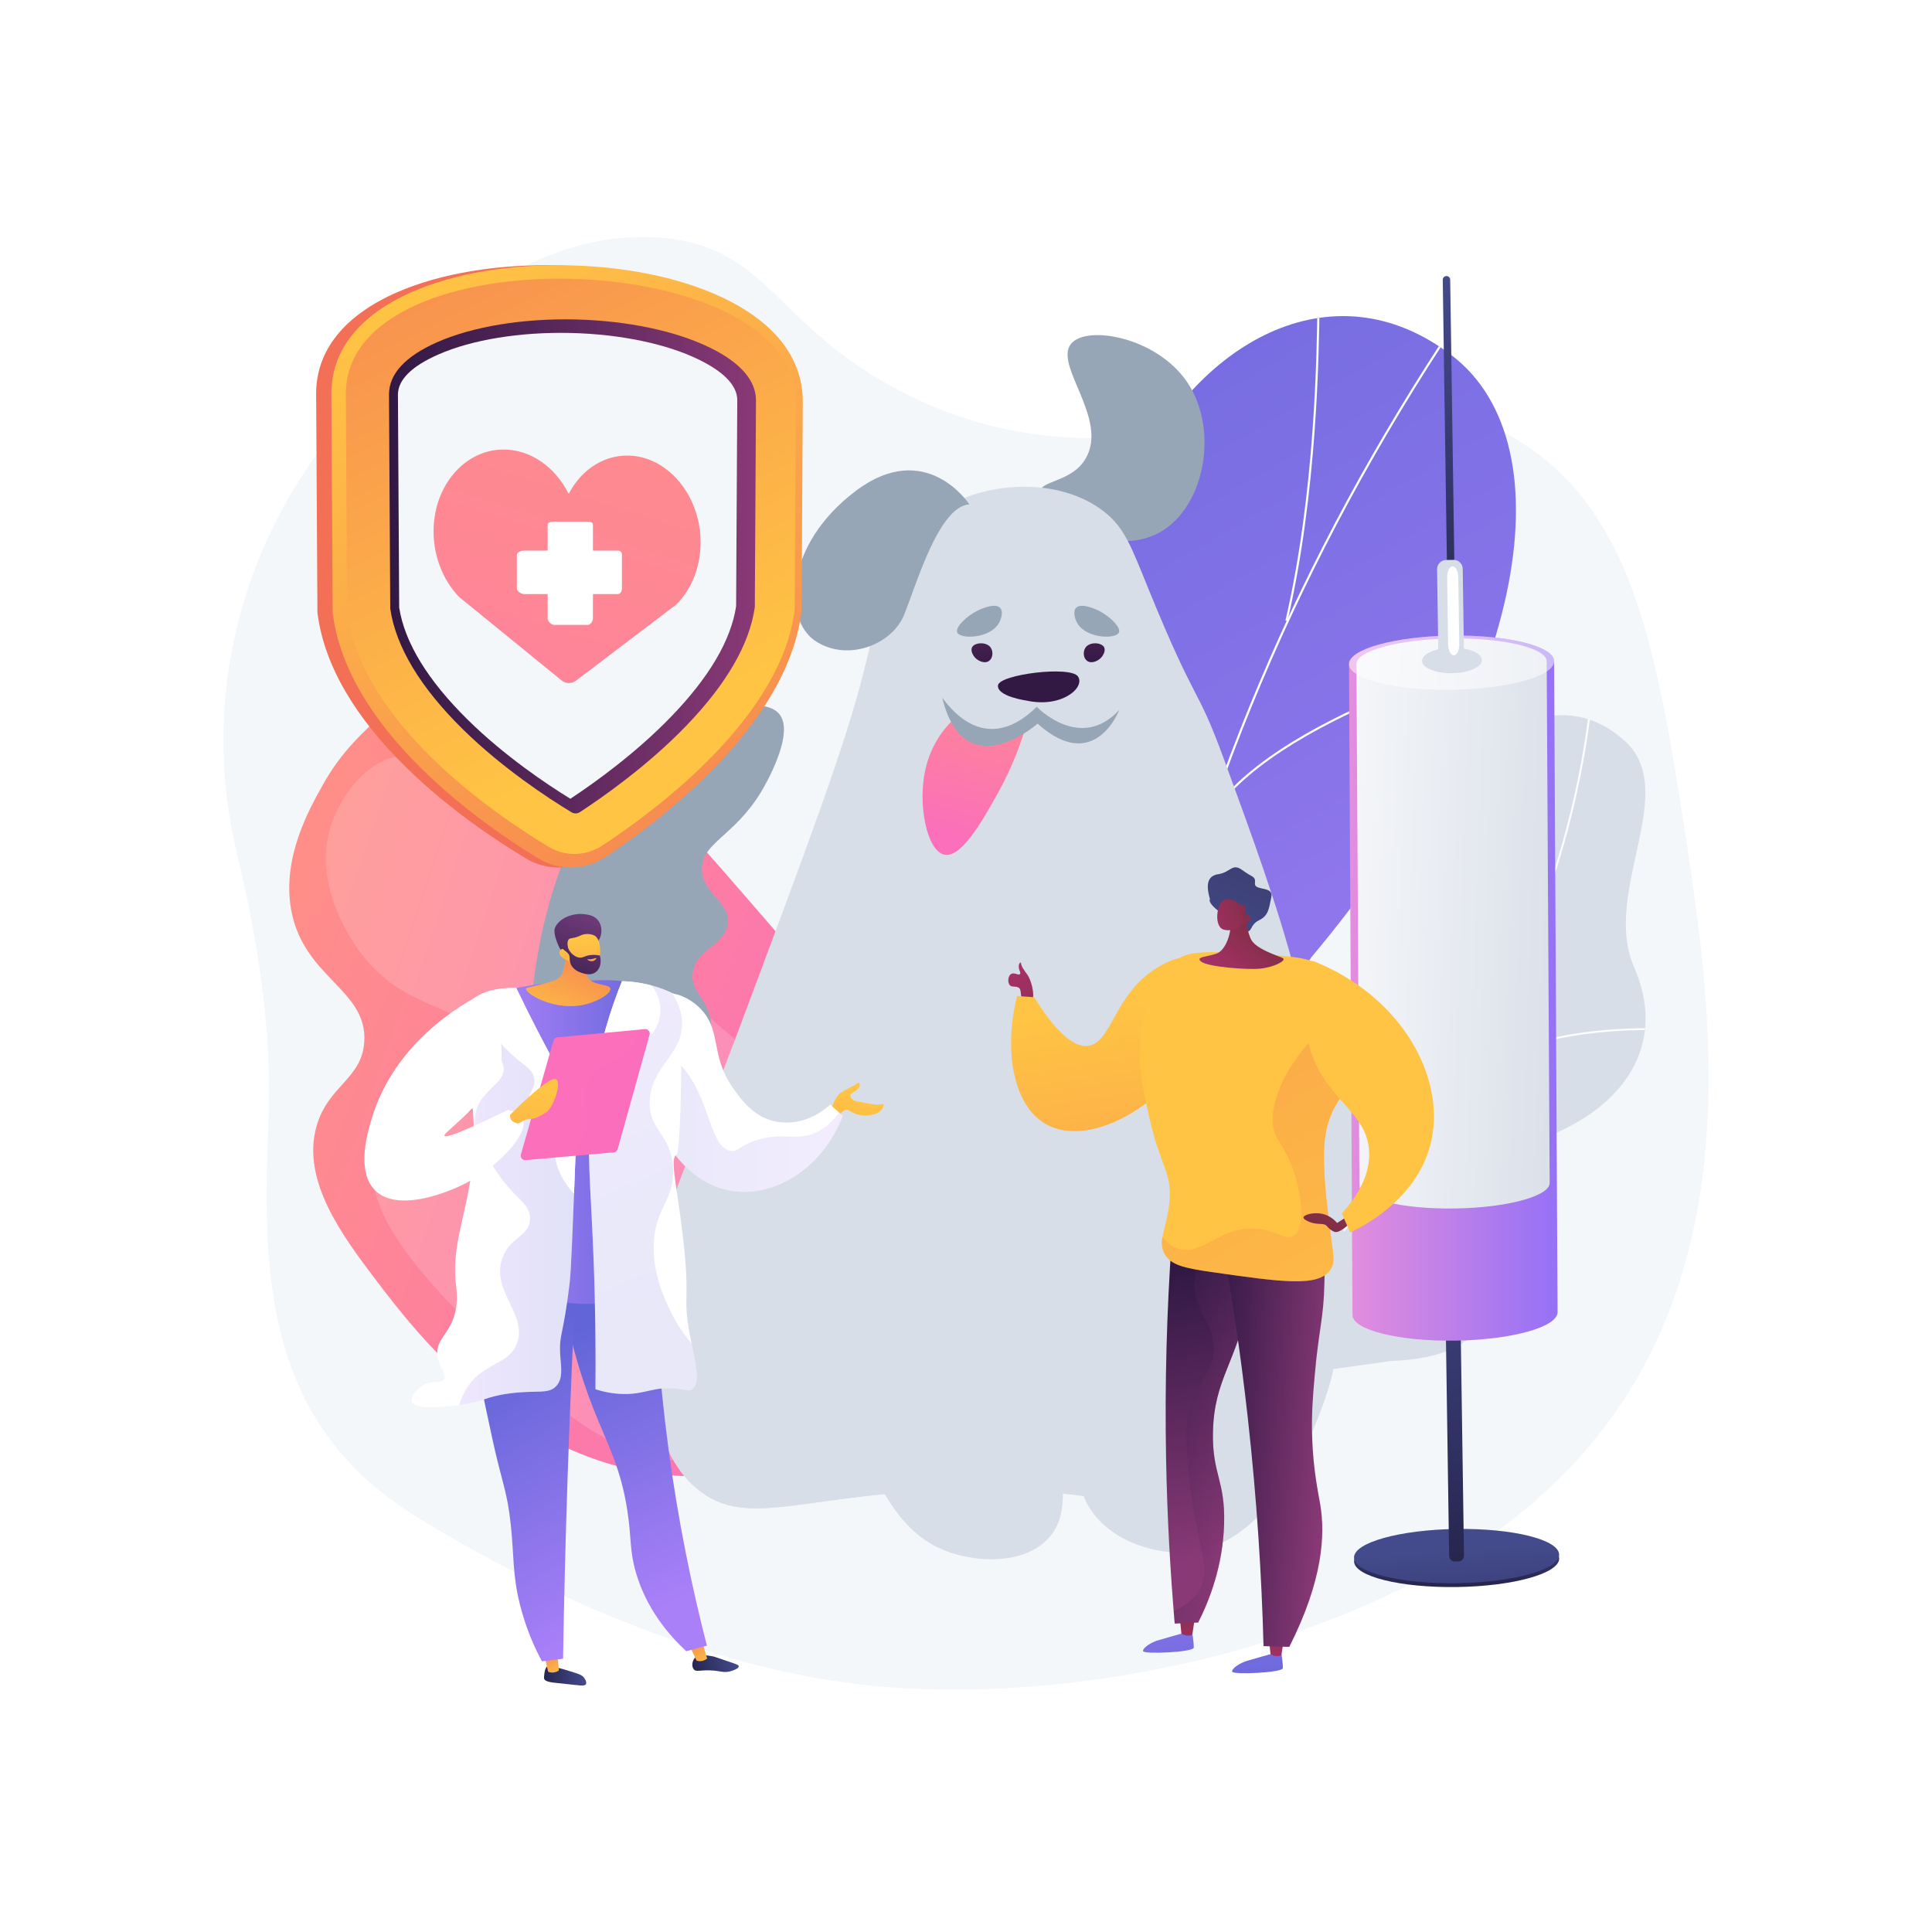 <?xml version="1.0" encoding="utf-8"?>
<!-- Generator: Adobe Illustrator 27.5.0, SVG Export Plug-In . SVG Version: 6.00 Build 0)  -->
<svg version="1.1" xmlns="http://www.w3.org/2000/svg" xmlns:xlink="http://www.w3.org/1999/xlink" x="0px" y="0px"
	 viewBox="0 0 3710 3710" style="enable-background:new 0 0 3710 3710;" xml:space="preserve">
<g id="Background">
	<g>
		<g>
			<rect style="fill:#FFFFFF;" width="3710" height="3710"/>
		</g>
	</g>
</g>
<g id="Illustration">
	<g>
		<path style="fill:#F4F7FA;" d="M3239.123,1619.87c-56.224-368.018-101.361-622.351-304.393-761.718
			c-342.464-235.077-724.928,146.543-1210.043-109.529c-238.852-126.08-247.805-272.259-450.092-291.662
			c-357.891-34.328-650.98,392.779-676.381,429.408c-154.33,222.549-205.882,493.916-143.318,752.629
			c40.634,168.038,68.094,341.95,60.556,514.62c-13.115,300.513-5.569,581.02,286.074,760.238
			c260.4,160.022,588.122,301.156,900.772,325.874c212.474,16.801,450.751-10.386,655.535-65.702
			C3401.466,2892.11,3316.428,2125.875,3239.123,1619.87z"/>
		<g>
			<g>
				<g>
					<g>
						<defs>
							<path id="SVGID_1_" d="M2366.032,2518.5c16.205,39.569,46.605,94.595,78.931,157.953l-702.654-7.244
								c109.374-197.327,251.879-400.266,146.476-788.779c-49.464-182.322-204.758-513.483-90.614-700.51
								c130.041-213.077,302.039-85.629,376.949-254.598c117.083-264.094,381.49-419.392,612.266-243.257
								c227.767,173.837,142.686,666.513-269.042,1155.985C2262.745,2222.663,2281.41,2311.885,2366.032,2518.5z"/>
						</defs>
						
							<linearGradient id="SVGID_00000139277073892005710350000009141376463244687497_" gradientUnits="userSpaceOnUse" x1="2960.438" y1="2856.992" x2="1383.397" y2="130.029">
							<stop  offset="0" style="stop-color:#AA80F9"/>
							<stop  offset="0.996" style="stop-color:#6165D7"/>
						</linearGradient>
						
							<use xlink:href="#SVGID_1_"  style="overflow:visible;fill:url(#SVGID_00000139277073892005710350000009141376463244687497_);"/>
						<clipPath id="SVGID_00000002382603743907814140000004395354580724181684_">
							<use xlink:href="#SVGID_1_"  style="overflow:visible;"/>
						</clipPath>
						<g style="clip-path:url(#SVGID_00000002382603743907814140000004395354580724181684_);">
							<g>
								<path style="fill:#FCFDFE;" d="M2082.119,2631.997c9.057-91.021,22.213-176.411,36.143-266.817l4.639-30.143
									c9.39-43.119,17.478-85.89,25.299-127.252c17.66-93.397,34.342-181.617,64.854-273.284
									c1.16-5.451,2.019-10.786,2.926-16.438c3.242-20.181,6.596-41.048,21.42-59.195l0.399-0.787
									c124.566-490.543,352.408-963.607,677.196-1406.044l-3.287-2.411c-324.999,442.726-553.03,916.122-677.751,1407.017
									c-15.279,18.92-18.847,41.149-21.999,60.776c-0.901,5.601-1.75,10.891-2.833,16.021
									c-30.536,91.704-47.242,180.054-64.929,273.591c-7.816,41.334-15.899,84.077-25.301,127.266l-4.659,30.266
									c-13.94,90.46-27.103,175.903-36.171,267.035L2082.119,2631.997z"/>
								<path style="fill:#FCFDFE;" d="M2155.327,2191.221c40.989-234.771-39.757-533.755-114.71-743.231
									c-81.171-226.852-173.219-400.513-174.14-402.239l-3.598,1.916c0.919,1.726,92.849,175.168,173.921,401.751
									c74.778,208.998,155.345,507.223,114.513,741.104L2155.327,2191.221z"/>
								<path style="fill:#FCFDFE;" d="M2472.424,1192.482c57.377-246.704,60.46-518.902,61.474-608.348
									c0.195-17.108,0.323-28.412,0.728-30.549l-4.005-0.761c-0.454,2.391-0.572,11.313-0.799,31.266
									c-1.012,89.336-4.093,361.198-61.369,607.469L2472.424,1192.482z"/>
								<path style="fill:#FCFDFE;" d="M2320.648,1577.652c117.629-201.948,587.581-324.206,592.313-325.419l-1.01-3.948
									c-4.749,1.214-476.347,123.91-594.825,327.317L2320.648,1577.652z"/>
							</g>
						</g>
					</g>
				</g>
				<g>
					<g>
						<defs>
							<path id="SVGID_00000025441177123060222500000014417391926720730028_" d="M2646.644,1860.242
								c-6.216,282.091-141.333,187.726-267.095,214.275c-146.973,208.033-162.619,402.288,51.864,572.398l241.289-33.57
								c89.433-3.227,194.604-29.467,189.913-148.556c-5.306-134.689-36.26-220.518,116.369-285.063
								c152.627-64.546,219.143-184.505,159.027-322.354c-63.263-145.064,90.622-338.139-19.376-436.031
								C2926.97,1250.77,2653.117,1566.5,2646.644,1860.242z"/>
						</defs>
						<use xlink:href="#SVGID_00000025441177123060222500000014417391926720730028_"  style="overflow:visible;fill:#D8DEE8;"/>
						<clipPath id="SVGID_00000132048139625542836350000003848813490621781183_">
							<use xlink:href="#SVGID_00000025441177123060222500000014417391926720730028_"  style="overflow:visible;"/>
						</clipPath>
						<g style="clip-path:url(#SVGID_00000132048139625542836350000003848813490621781183_);">
							<g>
								<path style="fill:#FCFDFE;" d="M2581.627,2364.508c101.719-109.004,190.127-230.387,262.769-360.778
									c73.266-131.517,129.512-270.451,167.169-412.948c21.594-81.709,37.102-165.024,46.092-247.63l-3.622-0.392
									c-8.973,82.422-24.446,165.556-45.995,247.092c-37.578,142.201-93.708,280.853-166.829,412.104
									c-72.498,130.134-160.732,251.278-262.248,360.065L2581.627,2364.508z"/>
								<path style="fill:#FCFDFE;" d="M2839.335,2522.135l1.688-3.231c-44.511-23.255-97.109-41.575-156.336-54.449
									c-28.222-6.136-56.278-10.283-83.388-12.324l-0.275,3.635c26.943,2.028,54.831,6.15,82.887,12.252
									C2742.823,2480.822,2795.114,2499.03,2839.335,2522.135z"/>
								<path style="fill:#FCFDFE;" d="M2796.667,2083.743c125.646-119.058,390.351-105.331,393.003-105.161l0.209-3.64
									c-2.682-0.144-268.927-13.993-395.72,106.157L2796.667,2083.743z"/>
								<path style="fill:#FCFDFE;" d="M2953.306,1771.252c39.216-191.601-102.384-414.943-103.818-417.176l-3.065,1.969
									c1.426,2.222,142.228,224.34,103.311,414.476L2953.306,1771.252z"/>
							</g>
						</g>
					</g>
				</g>
			</g>
		</g>
		<g>
			
				<linearGradient id="SVGID_00000160898605405556471570000008694016321042313136_" gradientUnits="userSpaceOnUse" x1="832.013" y1="1456.298" x2="2254.197" y2="1456.298" gradientTransform="matrix(0.947 0.321 -0.321 0.947 204.697 -98.677)">
				<stop  offset="0" style="stop-color:#FF9085"/>
				<stop  offset="1" style="stop-color:#FB6FBB"/>
			</linearGradient>
			<path style="fill:url(#SVGID_00000160898605405556471570000008694016321042313136_);" d="M1337.233,2834.77
				c70.436-0.49,180.252,4.997,255.837-67.055c43.978-41.925,56.261-90.115,102.061-292.279
				c39.58-174.712,59.37-262.068,59.285-266.921c-1.913-109.994-59.835-185.286-368.633-539.636
				c-209.858-240.814-292.532-285.891-284.859-392.62c10.939-152.155,190.032-214.49,176.177-393.906
				c-1.663-21.53-7.373-95.475-60.614-138.482c-91.137-73.62-257.594-4.907-344.197,56.528
				c-83.535,59.259-190.785,181.276-175.748,310.15c10.895,93.372,76.729,111.022,67.922,191.31
				c-8.861,80.78-78.176,87.278-144.338,204.887c-26.433,46.985-79.489,141.297-60.788,241.578
				c24.18,129.664,146.439,151.93,140.188,251.922c-4.517,72.247-69.822,84.245-91.836,162.908
				c-28.983,103.558,48.885,208.945,114.857,295.779C800.232,2561.183,1009.815,2837.045,1337.233,2834.77z"/>
			<path style="opacity:0.16;fill:#FFFFFF;" d="M1163.73,775.82c43.077,57.315-175.593,177.187-205.31,420.735
				c-31.975,262.047,174.302,507.409,269.63,620.797c162.642,193.461,258.392,195.387,342.975,380.847
				c33.477,73.401,103.219,226.319,37.495,384.943c-6.106,14.738-76.634,178.026-232.633,214.872
				c-176.944,41.796-329.317-110.863-460.611-242.399c-79.334-79.482-237.816-238.257-189.257-339.31
				c29.684-61.774,129.904-87.754,202.964-80.733c104.278,10.017,167.511,88.627,181.834,74.65
				c12.899-12.588-25.994-88.475-91.155-156.682c-130.336-136.427-232.514-102.643-324.083-219.786
				c-11.1-14.198-97.41-127.979-60.904-246.064c21.054-68.105,83.511-139.413,142.749-135.19
				c66.998,4.776,100.964,104.106,119.704,95.564c17.919-8.167-2.249-103.944-36.008-195.692
				c-49.603-134.809-87.215-148.587-96.331-226.592c-13.908-119.011,58.725-214.596,69.364-228.188
				C933.838,770.24,1126.901,726.817,1163.73,775.82z"/>
		</g>
		<g>
			
				<linearGradient id="SVGID_00000183235322183108964630000003633030788706670761_" gradientUnits="userSpaceOnUse" x1="11065.154" y1="-3791.502" x2="11327.756" y2="-3791.502" gradientTransform="matrix(0.006 0.396 -1 0.015 -1057.797 -1387.398)">
				<stop  offset="0" style="stop-color:#444B8C"/>
				<stop  offset="0.996" style="stop-color:#26264F"/>
			</linearGradient>
			<path style="fill:url(#SVGID_00000183235322183108964630000003633030788706670761_);" d="M2797.91,3047.568
				c-108.761,1.598-197.272-20.41-197.694-49.155s87.404-53.342,196.165-54.94c108.761-1.597,197.271,20.41,197.694,49.155
				C2994.497,3021.374,2906.671,3045.971,2797.91,3047.568z"/>
			
				<linearGradient id="SVGID_00000044887997074265268460000014510949549551296433_" gradientUnits="userSpaceOnUse" x1="11160.766" y1="-3789.198" x2="11900.011" y2="-3889.096" gradientTransform="matrix(0.006 0.396 -1 0.015 -1057.797 -1387.398)">
				<stop  offset="0" style="stop-color:#444B8C"/>
				<stop  offset="0.996" style="stop-color:#26264F"/>
			</linearGradient>
			<path style="fill:url(#SVGID_00000044887997074265268460000014510949549551296433_);" d="M2797.801,3040.173
				c-108.761,1.597-197.271-20.41-197.694-49.155c-0.422-28.745,87.404-53.342,196.165-54.939
				c108.761-1.597,197.272,20.41,197.694,49.155C2994.388,3013.979,2906.562,3038.576,2797.801,3040.173z"/>
			
				<linearGradient id="SVGID_00000004538131868560000870000002806074785516972954_" gradientUnits="userSpaceOnUse" x1="4017.021" y1="-3790.037" x2="4719.299" y2="-3790.037" gradientTransform="matrix(0.015 1.039 -1 0.015 -1064.227 -1850.577)">
				<stop  offset="0" style="stop-color:#444B8C"/>
				<stop  offset="0.996" style="stop-color:#26264F"/>
			</linearGradient>
			<path style="fill:url(#SVGID_00000004538131868560000870000002806074785516972954_);" d="M2782.755,2987.616l-10.396-707.853
				c-0.089-6.062,4.567-11.046,10.4-11.132l7.418-0.109c5.833-0.085,10.634,4.76,10.722,10.822l10.396,707.852
				c0.09,6.063-4.567,11.046-10.4,11.132l-7.417,0.109C2787.645,2998.523,2782.844,2993.678,2782.755,2987.616z"/>
			
				<linearGradient id="SVGID_00000018930271541470575960000013921255825428601267_" gradientUnits="userSpaceOnUse" x1="9295.444" y1="-3797.711" x2="9531.405" y2="-3797.711" gradientTransform="matrix(0.006 0.396 -1 0.015 -1057.797 -1387.398)">
				<stop  offset="0" style="stop-color:#444B8C"/>
				<stop  offset="0.996" style="stop-color:#26264F"/>
			</linearGradient>
			<path style="fill:url(#SVGID_00000018930271541470575960000013921255825428601267_);" d="M2793.877,2335.404
				c-97.727,1.436-177.259-18.34-177.638-44.168c-0.379-25.829,78.537-47.931,176.265-49.366
				c97.727-1.436,177.259,18.339,177.638,44.168C2970.521,2311.867,2891.604,2333.969,2793.877,2335.404z"/>
			
				<linearGradient id="SVGID_00000086652823388933324600000014259599490071163795_" gradientUnits="userSpaceOnUse" x1="2590.476" y1="1897.448" x2="2990.985" y2="1897.448">
				<stop  offset="0.004" style="stop-color:#E38DDD"/>
				<stop  offset="1" style="stop-color:#9571F6"/>
			</linearGradient>
			<path style="fill:url(#SVGID_00000086652823388933324600000014259599490071163795_);" d="M2990.984,2519.471l-6.647-1249.83
				c-0.422-28.745-88.933-50.752-197.694-49.155c-108.761,1.598-196.587,26.195-196.165,54.94l6.647,1249.83
				c0.422,28.745,88.933,50.752,197.694,49.155C2903.58,2572.813,2991.406,2548.216,2990.984,2519.471z"/>
			
				<linearGradient id="SVGID_00000004537365208789543700000017039585964264254085_" gradientUnits="userSpaceOnUse" x1="3033.572" y1="1782.01" x2="2413.407" y2="1760.018">
				<stop  offset="0" style="stop-color:#D8DEE8"/>
				<stop  offset="0.996" style="stop-color:#FFFFFF"/>
			</linearGradient>
			<path style="fill:url(#SVGID_00000004537365208789543700000017039585964264254085_);" d="M2604.748,1275.216
				c-0.175-11.95,17.885-23.616,50.853-32.85c34.742-9.73,81.309-15.491,131.125-16.223c49.815-0.732,96.532,3.66,131.544,12.365
				c33.226,8.261,51.621,19.392,51.796,31.342l5.733,1001.697c0.176,11.95-17.884,23.616-50.854,32.85
				c-34.742,9.73-81.309,15.491-131.125,16.223c-49.816,0.732-96.532-3.66-131.544-12.365
				c-33.226-8.261-51.621-19.392-51.796-31.342L2604.748,1275.216z"/>
			<path style="opacity:0.5;fill:#FFFFFF;" d="M2788.172,1324.581c-108.761,1.598-197.272-20.41-197.694-49.155
				c-0.422-28.745,87.404-53.342,196.165-54.94c108.761-1.597,197.272,20.41,197.694,49.155
				C2984.759,1298.386,2896.933,1322.984,2788.172,1324.581z"/>
			<g>
				
					<linearGradient id="SVGID_00000114755760735975522520000002427949624903583417_" gradientUnits="userSpaceOnUse" x1="1207.842" y1="-3806.652" x2="1949.961" y2="-3806.652" gradientTransform="matrix(0.015 1 -1 0.015 -1046.327 -622.048)">
					<stop  offset="0" style="stop-color:#444B8C"/>
					<stop  offset="0.996" style="stop-color:#26264F"/>
				</linearGradient>
				<path style="fill:url(#SVGID_00000114755760735975522520000002427949624903583417_);" d="M2795.476,1264.9l-10.689-727.773
					c-0.058-3.941-3.3-7.089-7.24-7.031c-3.941,0.058-7.088,3.299-7.031,7.24l10.689,727.773c0.057,3.94,3.299,7.088,7.24,7.03
					C2792.386,1272.082,2795.534,1268.84,2795.476,1264.9z"/>
				<path style="fill:#D8DEE8;" d="M2788.601,1292.771c-31.73,0.466-57.613-10.112-57.812-23.627
					c-0.198-13.515,25.363-24.849,57.093-25.315s57.614,10.112,57.812,23.627
					C2845.893,1280.971,2820.332,1292.306,2788.601,1292.771z"/>
				<path style="opacity:0.5;fill:#D8DEE8;" d="M2788.523,1287.447c-27.19,0.399-49.37-8.665-49.54-20.247
					c-0.17-11.581,21.734-21.293,48.925-21.693c27.19-0.399,49.37,8.665,49.54,20.247
					C2837.618,1277.335,2815.713,1287.047,2788.523,1287.447z"/>
				<path style="fill:#D8DEE8;" d="M2762.012,1255.07l-2.38-162.011c-0.142-9.64,7.558-17.569,17.198-17.71l14.322-0.211
					c9.64-0.142,17.569,7.558,17.71,17.198l2.379,162.012c0.142,9.64-7.558,17.569-17.197,17.71l-14.322,0.21
					C2770.082,1272.409,2762.153,1264.71,2762.012,1255.07z"/>
				<path style="fill:#FFFFFF;" d="M2802.199,1236.809l-1.881-128.075c-0.173-11.789-5.105-21.276-11.016-21.189l0,0
					c-5.911,0.087-10.562,9.715-10.389,21.503l1.881,128.075c0.173,11.789,5.105,21.276,11.016,21.189l0,0
					C2797.721,1258.226,2802.373,1248.599,2802.199,1236.809z"/>
			</g>
		</g>
		<g>
			<path style="fill:#97A6B7;" d="M1994.563,948.091c2.154-27.077,62.729-20.542,90.31-67.732
				c44.336-75.857-61.67-179.175-28.222-220.13c29.991-36.721,163.962-13.339,222.952,73.377
				c63.714,93.661,32.685,250.516-62.088,293.506C2123.382,1069.813,1991.32,988.859,1994.563,948.091z"/>
			<path style="fill:#97A6B7;" d="M1345.854,2492.64c-32.492-58.939-59.843-57.897-83.014-108.275
				c-34.135-74.211-10.51-154.158,1.523-194.883c37.663-127.464,118.008-163.681,98.675-237.821
				c-10.259-39.347-38.636-51.189-32.537-85.616c7.92-44.7,60.127-49.406,66.594-90.77c6.836-43.732-48.509-57.749-49.361-105.67
				c-0.914-51.395,62.25-63.142,114.331-149.945c5.909-9.849,65.159-110.416,34.496-148.28
				c-30.467-37.622-143.997-6.286-217.813,36.042c-234.9,134.697-257.147,489.372-261.435,557.744
				c-5.119,81.597-11.576,355.805,164.2,568.082c56.343,68.042,154.853,158.035,188.454,137.227
				C1397.57,2653.382,1383.199,2560.386,1345.854,2492.64z"/>
			<path style="opacity:0.3;fill:#97A6B7;" d="M1496.561,1371.38c-13.537-16.718-43.49-19.798-79.057-14.37
				c0.83,21.401-0.809,45.406-7.348,70.634c-44.138,170.265-253.962,178.124-283.329,319.499
				c-23.219,111.776,99.683,146.629,80.377,289.357c-15.867,117.303-106.446,149.695-92.433,253.188
				c8.278,61.141,43.12,73.695,78.368,150.707c22.409,48.961,33.345,98.583,37.091,146.147
				c52.999,52.949,114.573,99.517,139.738,83.932c27.603-17.093,13.232-110.088-24.113-177.834
				c-32.492-58.939-59.843-57.897-83.014-108.275c-34.135-74.211-10.51-154.158,1.523-194.883
				c37.663-127.464,118.008-163.681,98.675-237.821c-10.259-39.347-38.636-51.189-32.537-85.616
				c7.92-44.7,60.127-49.406,66.594-90.77c6.836-43.732-48.509-57.749-49.361-105.67c-0.914-51.395,62.25-63.142,114.331-149.945
				C1467.974,1509.811,1527.223,1409.244,1496.561,1371.38z"/>
			<path style="fill:#D8DEE8;" d="M2120.167,982.556c-84.914-66.675-228.283-61.018-319.178,0
				c-90.638,60.846-105.985,161.227-141.865,305.301c-34.882,140.063-104.569,326.178-243.945,698.408
				c-110.765,295.818-161.866,366.508-164.661,542.348c-1.762,110.793-4.003,251.801,86.293,328.738
				c100.544,85.669,212.638,3.981,536.517,3.014c313.933-0.938,370.015,75.328,478.165,12.302
				c181.702-105.891,185.625-415.719,187.96-600.06c3.65-288.29-78.627-512.995-188.961-814.333
				c-54.646-149.247-49.963-94.031-145.22-327.636C2171.937,1048.886,2159.742,1013.633,2120.167,982.556z"/>
			
				<linearGradient id="SVGID_00000158011326944627510170000002864365320739018429_" gradientUnits="userSpaceOnUse" x1="1931.9" y1="1225.285" x2="1825.4" y2="1609.086">
				<stop  offset="0" style="stop-color:#FF9085"/>
				<stop  offset="1" style="stop-color:#FB6FBB"/>
			</linearGradient>
			<path style="fill:url(#SVGID_00000158011326944627510170000002864365320739018429_);" d="M1828.812,1383.584
				c-13.688,13.527-40.47,44.1-51.647,93.291c-15.36,67.606,2.465,154.051,34.332,163.9
				c33.137,10.242,74.876-64.369,104.228-116.835c28.508-50.958,44.964-97.945,54.299-129.184
				c-6.592,5.556-45.275,37.044-92.661,22.304C1853.302,1409.577,1837.066,1393.303,1828.812,1383.584z"/>
			<path style="fill:#97A6B7;" d="M1809.531,1340.835c-2.27-9.099,71.059,124.876,181.328,16.423c0,0,83.489,87.342,158.385,6.084
				c0,0-47.034,124.907-156.747,26.284C1992.497,1389.626,1852.54,1513.241,1809.531,1340.835z"/>
			
				<linearGradient id="SVGID_00000167372571704998167730000017142390917238142615_" gradientUnits="userSpaceOnUse" x1="1992.785" y1="1283.693" x2="1978.719" y2="1048.59">
				<stop  offset="0" style="stop-color:#311944"/>
				<stop  offset="1" style="stop-color:#893976"/>
			</linearGradient>
			<path style="fill:url(#SVGID_00000167372571704998167730000017142390917238142615_);" d="M1970.743,1345.258
				c0,0-56.527-7.921-54.363-29.079c2.161-21.158,139.433-38.237,153.686-17.138
				C2084.318,1320.14,2039.02,1360.329,1970.743,1345.258z"/>
			
				<linearGradient id="SVGID_00000168090847187057084280000011788173684622819201_" gradientUnits="userSpaceOnUse" x1="2102.773" y1="1277.113" x2="2088.706" y2="1042.01">
				<stop  offset="0" style="stop-color:#311944"/>
				<stop  offset="1" style="stop-color:#893976"/>
			</linearGradient>
			<path style="fill:url(#SVGID_00000168090847187057084280000011788173684622819201_);" d="M2084.318,1243.781
				c-4.845,7.222-4.371,19.51,3.014,25.118c8.359,6.348,20.949,0.627,27.127-6.028c4.53-4.88,9.057-13.976,5.707-20.094
				C2115.092,1233.504,2092.336,1231.831,2084.318,1243.781z"/>
			<path style="fill:#97A6B7;" d="M2066.233,1167.424c-6.164,6.914-2.426,21.323,3.014,30.141
				c17.702,28.699,73.205,30.249,79.371,17.08c4.686-10.008-17.888-31.153-37.173-41.193
				C2109.426,1172.402,2076.68,1155.704,2066.233,1167.424z"/>
			
				<linearGradient id="SVGID_00000163053589491469263250000015837089720531828880_" gradientUnits="userSpaceOnUse" x1="1887.966" y1="1289.965" x2="1873.9" y2="1054.861">
				<stop  offset="0" style="stop-color:#311944"/>
				<stop  offset="1" style="stop-color:#893976"/>
			</linearGradient>
			<path style="fill:url(#SVGID_00000163053589491469263250000015837089720531828880_);" d="M1902.561,1243.781
				c4.845,7.222,4.371,19.51-3.014,25.118c-8.36,6.348-20.949,0.627-27.127-6.028c-4.53-4.88-9.057-13.976-5.708-20.094
				C1871.787,1233.504,1894.543,1231.831,1902.561,1243.781z"/>
			<path style="fill:#97A6B7;" d="M1920.646,1167.424c6.164,6.914,2.425,21.323-3.014,30.141
				c-17.702,28.699-73.205,30.249-79.372,17.08c-4.686-10.008,17.888-31.153,37.174-41.193
				C1877.453,1172.402,1910.199,1155.704,1920.646,1167.424z"/>
			<path style="fill:#D8DEE8;" d="M2512.641,1979.453c-8.233,27.996-21.287,48.555-37.115,63.67
				c-74.597,71.246-205.659,17.477-368.552,120.061c-135.669,85.438-116.495,222.573-200.52,231.731
				c-105.81,11.533-164.353-179.958-315.472-174.692c-13.141,0.458-62.696,2.184-103.555,35.186
				c-125.647,101.48,20.618,345.467-83.751,493.758c-19.539,27.762-49.713,54.727-97.599,75.065
				c8.824,11.98,18.98,23.102,30.735,33.119c100.544,85.669,212.638,3.981,536.517,3.014
				c313.933-0.938,370.015,75.328,478.165,12.302c181.702-105.891,185.625-415.719,187.96-600.06
				C2540.766,2168.826,2530.899,2073.295,2512.641,1979.453z"/>
			<path style="fill:#D8DEE8;" d="M1541.95,1978.661c-123.368,94.146-30.773,375.824,71.758,687.733
				c67.056,203.99,122.803,282.5,205.543,312.961c56.983,20.977,142.056,24.795,189.891-21.099
				c58.684-56.305,25.544-153.106-12.057-361.697c-72.948-404.683-27.949-482.702-123.58-566.658
				C1783.016,1950.459,1623.976,1916.063,1541.95,1978.661z"/>
			<path style="fill:#D8DEE8;" d="M2186.574,2056.447c-61.863,148.957,26.224,207.791,7.555,403.281
				c-22.34,233.926-164.637,319.015-106.462,428.006c35.951,67.354,123.144,96.397,186.708,93.455
				c191.253-8.85,276.229-312.223,281.307-331.216c13.914-52.035,13.216-119.329,11.823-253.915
				c-3.085-297.774-84.59-551.232-117.614-594.313c-22.959-29.951-29.9,87.352-89.099,86.387
				C2259.251,1886.48,2190.45,2047.114,2186.574,2056.447z"/>
			<path style="fill:#97A6B7;" d="M1861.404,968.449c0,0-82.932-127.878-218.568-25.398s-138.65,245.306-78.368,286.924
				c60.283,41.617,147.693,9.796,171.806-49.647C1760.387,1120.886,1802.672,972.747,1861.404,968.449z"/>
		</g>
		<g>
			
				<linearGradient id="SVGID_00000070827728885888505890000004623242726435676327_" gradientUnits="userSpaceOnUse" x1="-3290.121" y1="1256.536" x2="-3215.936" y2="1710.203" gradientTransform="matrix(-0.981 -0.194 -0.194 0.981 -1330.193 236.699)">
				<stop  offset="0" style="stop-color:#FFC444"/>
				<stop  offset="0.996" style="stop-color:#F36F56"/>
			</linearGradient>
			<path style="fill:url(#SVGID_00000070827728885888505890000004623242726435676327_);" d="M1595.442,2133.725
				c0,0,7.108-27.877,18.937-35.237c11.828-7.357,28.547-15.224,32.378-18.457c3.83-3.233,8.305,6.43-2.735,13.823
				c-11.036,7.395-11.036,7.395-11.036,7.395c-0.231,2.039,0.079,3.625,0.452,4.742c1.749,5.234,7.714,8.822,15.086,9.501
				c28.323,5.931,39.389,6.221,43.708,4.957c0.641-0.188,3.104-0.987,4.145,0.108c1.666,1.755-1.33,7.319-2.609,9.268
				c-7.663,11.704-34.262,16.794-54.177,7.641c-7.275-3.341-10.059-6.931-15.368-6.03c-8.429,1.43-13.607,12.551-16.669,21.757
				L1595.442,2133.725z"/>
			<path style="fill:#FFFFFF;" d="M1618.286,2142.565c-8.065-7.169-16.13-14.337-24.196-21.506
				c-2.952,2.983-46.005,44.995-106.19,32.261c-41.44-8.77-65.342-42.802-80.651-64.522
				c-45.986-65.244-18.483-113.116-67.997-157.45c-13.751-12.31-40.722-27.217-58.356-22.671
				c-42.016,10.831-66.205,137.188-25.541,236.577c8.207,20.06,53.404,130.517,155.927,142.484
				C1494.06,2297.399,1581.839,2239.075,1618.286,2142.565z"/>
			
				<linearGradient id="SVGID_00000013886903189272789860000001676614964593789116_" gradientUnits="userSpaceOnUse" x1="-2824.286" y1="2145.518" x2="-2440.459" y2="2145.518" gradientTransform="matrix(-1 0 0 1 -1206 0)">
				<stop  offset="0" style="stop-color:#AA80F9"/>
				<stop  offset="0.996" style="stop-color:#6165D7"/>
			</linearGradient>
			<path style="opacity:0.15;fill:url(#SVGID_00000013886903189272789860000001676614964593789116_);" d="M1290.304,2029.654
				c75.773,59.849,67.339,174.637,113.92,180.457c14.228,1.778,13.446-9.13,47.383-20.162
				c49.636-16.138,72.955,0.163,107.871-12.098c14.461-5.078,33.271-15.925,51.797-41.517c2.337,2.078,4.675,4.155,7.011,6.232
				c-36.447,96.51-124.226,154.835-207.005,145.172c-102.523-11.966-147.72-122.424-155.927-142.484
				c-19.081-46.635-23.882-99.207-19.262-142.995C1253.583,2007.362,1272.581,2015.656,1290.304,2029.654z"/>
			
				<linearGradient id="SVGID_00000101062994987879199530000004942889970285777304_" gradientUnits="userSpaceOnUse" x1="1173.732" y1="3215.267" x2="1254.566" y2="3215.267" gradientTransform="matrix(-1 0.029 0.029 1 2205.675 -31.239)">
				<stop  offset="0" style="stop-color:#444B8C"/>
				<stop  offset="0.996" style="stop-color:#26264F"/>
			</linearGradient>
			<path style="fill:url(#SVGID_00000101062994987879199530000004942889970285777304_);" d="M1050.623,3200.126
				c-4.42,3.593-5.234,12.566-5.764,18.432c-0.239,2.62-0.357,3.931-0.064,4.856c2.136,6.75,15.228,7.46,35.756,9.558
				c32.442,3.314,42.096,5.868,44.635,1.04c2.379-4.524-3.379-11.932-4.027-12.749c-3.486-4.391-7.764-5.988-16.036-8.711
				c-15.305-5.038-25.647-7.797-28.778-8.632C1056.793,3198.7,1053.526,3197.768,1050.623,3200.126z"/>
			
				<linearGradient id="SVGID_00000117658824478051284630000008898377274471331477_" gradientUnits="userSpaceOnUse" x1="1598.997" y1="3208.677" x2="1634.46" y2="3135.277" gradientTransform="matrix(-0.993 0.122 0.122 0.993 2272.939 -162.682)">
				<stop  offset="0" style="stop-color:#FFC444"/>
				<stop  offset="0.996" style="stop-color:#F36F56"/>
			</linearGradient>
			<path style="fill:url(#SVGID_00000117658824478051284630000008898377274471331477_);" d="M1069.916,3170.489l3.247,36.969
				c-0.922,1.785-11.91,7.14-20.639,2.548l-8.341-36.339L1069.916,3170.489z"/>
			
				<linearGradient id="SVGID_00000119810796368405787300000010320823677029540753_" gradientUnits="userSpaceOnUse" x1="1676.658" y1="3160.392" x2="1762.539" y2="3160.392" gradientTransform="matrix(-0.964 0.265 0.265 0.964 2192.85 -308.919)">
				<stop  offset="0" style="stop-color:#444B8C"/>
				<stop  offset="0.996" style="stop-color:#26264F"/>
			</linearGradient>
			<path style="fill:url(#SVGID_00000119810796368405787300000010320823677029540753_);" d="M1334.23,3183.778
				c-5.298,5.851-6.505,16.624-1.899,21.931c4.529,5.218,11.338,1.304,30.649,1.881c20.686,0.618,26.087,5.504,40.144,1.625
				c5.679-1.57,15.709-5.377,15.519-9.433c-0.133-2.852-5.24-4.325-22.295-10.039c-24.209-8.109-24.102-8.552-29.243-9.404
				C1354.193,3178.202,1341.227,3176.053,1334.23,3183.778z"/>
			
				<linearGradient id="SVGID_00000116915220264643307160000006902103486260494502_" gradientUnits="userSpaceOnUse" x1="1502.183" y1="3189.088" x2="1538.399" y2="3114.13" gradientTransform="matrix(-0.98 0.198 0.198 0.98 2204.06 -227.184)">
				<stop  offset="0" style="stop-color:#FFC444"/>
				<stop  offset="0.996" style="stop-color:#F36F56"/>
			</linearGradient>
			<path style="fill:url(#SVGID_00000116915220264643307160000006902103486260494502_);" d="M1347.484,3150.039l10.375,34.512
				c-0.784,1.852-11.332,8.027-20.384,4.115l-15.409-33.497L1347.484,3150.039z"/>
			
				<linearGradient id="SVGID_00000013903606690956333490000000705322964144754878_" gradientUnits="userSpaceOnUse" x1="1385.828" y1="3043.028" x2="1156.768" y2="2526.671">
				<stop  offset="0" style="stop-color:#AA80F9"/>
				<stop  offset="0.996" style="stop-color:#6165D7"/>
			</linearGradient>
			<path style="fill:url(#SVGID_00000013903606690956333490000000705322964144754878_);" d="M1255.299,2394.17
				c1.486,115.987,9.401,246.401,28.392,388.088c18.769,140.036,45.073,266.564,73.766,377.829
				c-13.237,3.562-26.475,7.123-39.712,10.685c-33.584-31.316-75.95-80.611-96.393-150.273
				c-12.687-43.237-8.459-65.455-16.507-118.635c-12.814-84.675-38.771-129.037-65.598-197.318
				c-24.107-61.357-52.603-151.406-67.881-271.772C1132.677,2419.906,1193.988,2407.037,1255.299,2394.17z"/>
			
				<linearGradient id="SVGID_00000038379137096759457170000012284578284551805874_" gradientUnits="userSpaceOnUse" x1="791.285" y1="3091.08" x2="562.229" y2="2574.732" gradientTransform="matrix(0.993 -0.122 0.122 0.993 83.005 108.124)">
				<stop  offset="0" style="stop-color:#AA80F9"/>
				<stop  offset="0.996" style="stop-color:#6165D7"/>
			</linearGradient>
			<path style="fill:url(#SVGID_00000038379137096759457170000012284578284551805874_);" d="M1109.486,2394.7
				c-8.102,147.516-14.766,297.778-19.815,450.701c-3.791,114.753-6.573,228.051-8.422,339.858
				c-13.522,1.669-27.043,3.34-40.566,5.008c-13.066-24.326-30.42-61.518-42.308-109.187
				c-14.438-57.895-11.095-92.276-17.427-152.279c-7.105-67.298-17.425-81.96-35.706-166.856
				c-37.104-172.293-55.657-258.442-14.266-312.03C944.411,2432.52,986.531,2388.88,1109.486,2394.7z"/>
			
				<linearGradient id="SVGID_00000054961619168364283670000007356848551352160663_" gradientUnits="userSpaceOnUse" x1="948.175" y1="2193.107" x2="1285.037" y2="2193.107">
				<stop  offset="0" style="stop-color:#AA80F9"/>
				<stop  offset="0.996" style="stop-color:#6165D7"/>
			</linearGradient>
			<path style="fill:url(#SVGID_00000054961619168364283670000007356848551352160663_);" d="M948.175,1907.882
				c31.666-8.905,78.076-19.319,134.914-22.532c81.066-4.582,121.599-6.873,150.322,12.432
				c66.339,44.587,14.98,147.494,42.135,402.591c11.542,108.423,16.745,101.408-9.265,139.998
				c-52.846,78.402-201.287,84.827-269.285,16.851c-35.938-35.927-40.573-37.954-41.438-78.948
				C952.147,2216.464,949.575,2063.671,948.175,1907.882z"/>
			<path style="fill:#FFFFFF;" d="M1297.763,1910.324c-42.145-21.663-81.283-25.625-103.398-26.198
				c-20.06,49.553-45.258,124.245-57.174,217.692c-10.754,84.343-5.73,140.149,0.028,256.018
				c3.638,73.2,7.344,179.266,6.229,309.928c22.318,7.158,40.569,8.84,52.811,9.113c43.387,0.973,57.877-14.703,102.194-10.363
				c19.332,1.893,24.142,5.616,30.646,1.282c18.13-12.087,4.556-56.915-4.543-105.592c-14.067-75.266,1.251-59.775-12.488-181.66
				c-11.39-101.048-27.101-157.689-12.491-163.495C1307.425,2213.933,1314.807,1919.086,1297.763,1910.324z"/>
			
				<linearGradient id="SVGID_00000170989949233640857600000013417530267010139026_" gradientUnits="userSpaceOnUse" x1="940.64" y1="1659.862" x2="1313.045" y2="2502.313">
				<stop  offset="0" style="stop-color:#AA80F9"/>
				<stop  offset="0.996" style="stop-color:#6165D7"/>
			</linearGradient>
			<path style="opacity:0.15;fill:url(#SVGID_00000170989949233640857600000013417530267010139026_);" d="M1255.299,2394.17
				c0.571-76.029,41.078-86.78,36.998-152.187c-4.107-65.873-46.101-69.489-44.648-126.177
				c1.766-68.94,64.567-90.708,62.119-153.354c-0.826-21.121-8.845-39.751-19.269-55.528c-39.324-18.516-75.302-22.26-96.134-22.798
				c-20.06,49.553-45.258,124.245-57.174,217.692c-10.754,84.342-5.73,140.149,0.028,256.018
				c3.638,73.2,7.345,179.265,6.229,309.928c22.318,7.158,40.57,8.84,52.811,9.113c43.387,0.973,57.878-14.703,102.194-10.363
				c19.332,1.893,24.143,5.616,30.646,1.282c15.839-10.562,7.478-46.119-0.955-87.397c-13.317-17.196-27.046-33.732-41.67-64.71
				C1275.425,2492.289,1254.888,2448.789,1255.299,2394.17z"/>
			<path style="fill:#FFFFFF;" d="M1097.48,2116.001c9.923,37.688,9.008,67.691,7.948,95.372
				c-5.834,152.508-8.8,229.205-11.354,250.919c-12.398,105.441-21.159,98.875-18.151,141.695
				c1.611,22.922,5.368,42.544-7.173,56.969c-14.955,17.204-36.474,7.896-89.42,14.722c-48.676,6.277-49.962,16.656-102.563,22.979
				c-21.371,2.569-79.74,9.585-85.839-7.018c-3.262-8.878,8.811-23.454,20.437-30.656c18.945-11.737,35.09-2.889,41.485-12.25
				c7.33-10.732-12.459-24.438-13.101-50.195c-0.639-25.672,18.473-34.017,30.338-65.543c11.056-29.373,6.599-54.371,4.894-72.081
				c-7.606-78.997,27.164-141.472,34.026-246.135c10.687-162.982-58.999-234.576-11.696-286.799
				c25.614-28.277,67.766-31.268,94.123-30.63c27.383,57.046,50.968,101.93,67.668,132.756
				C1077.134,2063.39,1088.962,2083.645,1097.48,2116.001z"/>
			<g>
				<path style="fill:#FFFFFF;" d="M1203.639,2073.993c-3.889-13.388-16.169-26.22-11.355-42.01
					c2.838-9.305,10.301-15.334,16.037-18.932c37.8-8.495,63.227-43.859,59.466-80.98c-1.51-14.912-7.606-28.641-16.891-39.781
					c-23.072-6.169-42.997-7.813-56.531-8.162c-20.06,49.553-45.258,124.245-57.174,217.692
					c-5.074,39.796-6.609,73.275-6.239,109.672c6.551-20.916,15.746-36.539,25.495-48.4
					C1172.956,2143.004,1213.108,2106.597,1203.639,2073.993z"/>
			</g>
			<g style="opacity:0.64;">
				
					<linearGradient id="SVGID_00000036946171378269148610000003313089089178624187_" gradientUnits="userSpaceOnUse" x1="881.775" y1="2297.635" x2="1106.054" y2="2297.635">
					<stop  offset="0" style="stop-color:#AA80F9"/>
					<stop  offset="0.996" style="stop-color:#6165D7"/>
				</linearGradient>
				<path style="opacity:0.3;fill:url(#SVGID_00000036946171378269148610000003313089089178624187_);" d="M1097.48,2116.001
					c-8.518-32.356-20.347-52.612-38.377-85.895c-16.703-30.827-40.285-75.711-67.668-132.756
					c-6.391-0.155-13.722-0.085-21.509,0.495c-41.686,57.576-44.328,89.762-34.646,108.865c9.436,18.613,29.169,22.232,31.747,42.33
					c4.031,31.423-41.696,42.165-52.911,84.659c-9.791,37.095,13.12,74.144,34.682,109.017
					c36.677,59.313,70.26,66.641,69.027,98.399c-1.284,33.041-37.973,33.63-52.913,74.077
					c-23.418,63.398,49.352,108.986,27.514,165.085c-16.923,43.476-68.037,35.119-99.474,91.009
					c-4.986,8.867-8.532,17.849-11.174,26.704c47.593-6.364,50.519-16.248,97.556-22.313c52.945-6.827,74.462,2.482,89.42-14.722
					c12.542-14.425,8.784-34.047,7.173-56.969c-3.008-42.82,5.754-36.254,18.151-141.695c2.554-21.714,5.521-98.411,11.354-250.919
					C1106.488,2183.691,1107.404,2153.69,1097.48,2116.001z"/>
			</g>
			<path style="fill:#FFFFFF;" d="M986.213,2028.009c21.5,19.11,37.056,25.561,39.742,43.788
				c2.961,20.079-13.772,26.796-10.926,46.346c3.557,24.455,31.271,24.508,45.553,55.763c9.348,20.461,1.195,28.583,6.812,55.066
				c3.423,16.142,11.897,38.634,34.912,63.607c0.944-24.264,1.976-51.25,3.123-81.206c1.059-27.682,1.975-57.684-7.948-95.372
				c-8.518-32.356-20.346-52.612-38.377-85.895c-16.7-30.826-40.285-75.71-67.668-132.756c-15.447-0.373-36.31,0.544-56.098,7.022
				c-6.835,12.468-7.967,22.377-8.162,27.697C925.633,1974.162,971.857,2015.249,986.213,2028.009z"/>
			<g>
				
					<linearGradient id="SVGID_00000177467891283360404750000013545500826726361777_" gradientUnits="userSpaceOnUse" x1="1462.095" y1="1729.454" x2="1471.111" y2="1489.307" gradientTransform="matrix(0.917 0.399 -0.399 0.917 399.605 -184.894)">
					<stop  offset="0" style="stop-color:#FFC444"/>
					<stop  offset="0.996" style="stop-color:#F36F56"/>
				</linearGradient>
				<path style="fill:url(#SVGID_00000177467891283360404750000013545500826726361777_);" d="M1089.142,1796.783
					c0.202,24.033-2.479,43.093-5.016,56.145c-2.905,14.956-5,18.819-7.672,21.955c-4.022,4.719-10.117,8.678-44.555,17.218
					c-18.741,4.646-21.152,4.52-21.566,6.379c-2.018,9.072,49.083,39.993,101.878,32.54c32.312-4.561,61.71-22.995,59.906-32.676
					c-1.817-9.742-34.092-4.515-43.712-22.14c-6.692-12.261,0.809-29.667,9.676-44.083
					C1129.494,1816.031,1097.729,1812.874,1089.142,1796.783z"/>
				<g>
					
						<linearGradient id="SVGID_00000052822031520059834250000000838871005183986333_" gradientUnits="userSpaceOnUse" x1="986.268" y1="1752.384" x2="925.139" y2="1597.128" gradientTransform="matrix(-1 0.004 0.004 1 2039.025 162.916)">
						<stop  offset="0" style="stop-color:#311944"/>
						<stop  offset="1" style="stop-color:#6B3976"/>
					</linearGradient>
					<path style="fill:url(#SVGID_00000052822031520059834250000000838871005183986333_);" d="M1149.113,1806.285
						c7.625-10.13,8.095-27.814-0.69-38.993c-7.561-9.619-19.461-10.991-26.584-11.815c-20.642-2.384-46.688,6.234-55.748,25.233
						c-5.368,11.259,6.244,34.653,8.062,38.859c2.06,4.755,5.792,6.387,9.246,9.982c4.786,4.987,12.279,12.916,24.51,26.177
						c0.95-3.913,2.396-8.757,4.691-14.007c0.883-2.021,4.432-9.914,9.802-16.459
						C1133.161,1812.141,1141.884,1815.884,1149.113,1806.285z"/>
					
						<linearGradient id="SVGID_00000041257328275003801950000010768080507053785743_" gradientUnits="userSpaceOnUse" x1="476.271" y1="1621.468" x2="473.46" y2="1847.954" gradientTransform="matrix(0.998 -0.065 0.065 0.998 531.928 219.589)">
						<stop  offset="0" style="stop-color:#FFC444"/>
						<stop  offset="0.996" style="stop-color:#F36F56"/>
					</linearGradient>
					<path style="fill:url(#SVGID_00000041257328275003801950000010768080507053785743_);" d="M1090.463,1844.577
						c0,0,13.57,22.263,40.589,20.505c24.191-1.575,27.734-55.824,12.283-67.336c-5.155-3.84-15.479-5.435-23.873-3.083
						c-4.957,1.39-6.637,3.45-14.782,5.562c-7.514,1.95-9.635,1.117-11.904,3.025c-2.836,2.388-4.915,8.241-0.177,24.1
						c-4.616-4.673-10.155-6.466-14.082-4.613c-0.625,0.297-2.286,1.426-3.222,3.139
						C1071.913,1832.071,1077.573,1839.984,1090.463,1844.577z"/>
					
						<linearGradient id="SVGID_00000018233253689296548380000009620032187611986342_" gradientUnits="userSpaceOnUse" x1="967.594" y1="1759.819" x2="906.403" y2="1604.405" gradientTransform="matrix(-1 0.004 0.004 1 2039.025 162.916)">
						<stop  offset="0" style="stop-color:#311944"/>
						<stop  offset="1" style="stop-color:#6B3976"/>
					</linearGradient>
					<path style="fill:url(#SVGID_00000018233253689296548380000009620032187611986342_);" d="M1091.682,1800.004
						c1.166,0.87-2.4,5.222-2.665,11.383c-0.518,11.958,11.587,26.312,23.934,27.53c7.3,0.719,9.307-3.681,21.375-4.956
						c7.471-0.789,13.692,0.161,17.604,1.016c3.792,13.115,0.224,26.191-8.542,32.257c-9.437,6.532-21.494,2.569-26.533,0.913
						c-3.372-1.109-14.177-4.638-19.824-14.547c-5.884-10.325-0.11-16.549-6.859-23.533c-3.405-3.523-7.877-5.048-12.231-11.868
						c-1.182-1.853-1.971-3.492-2.454-4.594C1081.728,1806.991,1089.992,1798.745,1091.682,1800.004z"/>
					
						<linearGradient id="SVGID_00000064336407824233945230000002883334943021460622_" gradientUnits="userSpaceOnUse" x1="907.706" y1="1666.175" x2="910.888" y2="1694.545" gradientTransform="matrix(-1 0.004 0.004 1 2039.025 162.916)">
						<stop  offset="0" style="stop-color:#FFC444"/>
						<stop  offset="1" style="stop-color:#F36F56"/>
					</linearGradient>
					<path style="fill:url(#SVGID_00000064336407824233945230000002883334943021460622_);" d="M1143.148,1839.838
						c0,0-5.225,2.729-14.253,2.222c-0.439-0.026-0.924,0.104-0.979,0.331c-0.208,0.856,5.584,4.697,10.922,3.197
						c3.789-1.066,6.737-4.653,6.227-5.566C1144.848,1839.638,1143.991,1839.688,1143.148,1839.838z"/>
				</g>
			</g>
			<path style="fill:#FFFFFF;" d="M1003.702,2147.438c13.792,29.291-49.589,97.511-120.035,129.905
				c-14.353,6.603-117.426,53.995-163.365,8.423c-37.959-37.66-13.461-115.528-4.715-143.328
				c42.948-136.508,164.475-213.021,219.749-238.065c41.251,103.145,27.32,156.178,17.758,170.53
				c-9.99,14.991-37.868,46.482-67.475,74.224c-20.828,19.511-33.797,29.008-32.052,32.051c2.17,3.789,26.583-3.366,121.405-49.521
				C985.963,2133.438,998.988,2137.437,1003.702,2147.438z"/>
			
				<linearGradient id="SVGID_00000133505913727385603010000009133362867545710501_" gradientUnits="userSpaceOnUse" x1="-2381.633" y1="2557.236" x2="-2357.542" y2="2345.769" gradientTransform="matrix(-1 0 0 1 -1206 0)">
				<stop  offset="0" style="stop-color:#FF9085"/>
				<stop  offset="1" style="stop-color:#FB6FBB"/>
			</linearGradient>
			<path style="fill:url(#SVGID_00000133505913727385603010000009133362867545710501_);" d="M1238.208,1976.243l-167.84,15.719
				c-3.519,0.329-6.476,2.783-7.449,6.181l-62.634,218.709c-1.658,5.788,3.006,11.439,9.003,10.91l169.22-14.931
				c3.559-0.314,6.551-2.8,7.511-6.241l61.255-219.496C1248.891,1981.298,1244.198,1975.682,1238.208,1976.243z"/>
			
				<linearGradient id="SVGID_00000104677658597005234520000007046972513562570368_" gradientUnits="userSpaceOnUse" x1="-2234.793" y1="2094.61" x2="-2149.599" y2="2615.599" gradientTransform="matrix(-1 0 0 1 -1206 0)">
				<stop  offset="0" style="stop-color:#FFC444"/>
				<stop  offset="0.996" style="stop-color:#F36F56"/>
			</linearGradient>
			<path style="fill:url(#SVGID_00000104677658597005234520000007046972513562570368_);" d="M979.753,2140.589
				c0,0,57.801-59.144,81.324-67.88c23.522-8.738,2.696,53.644-11.086,62.443c-13.781,8.798-19.158,12.159-29.913,13.502
				c-10.753,1.346-10.753,1.346-10.753,1.346l-14.115,7.526C995.21,2157.525,977.064,2155.376,979.753,2140.589z"/>
			
				<linearGradient id="SVGID_00000145768038513977772410000007483974196246399393_" gradientUnits="userSpaceOnUse" x1="-2427.315" y1="2552.03" x2="-2403.224" y2="2340.563" gradientTransform="matrix(-1 0 0 1 -1206 0)">
				<stop  offset="0" style="stop-color:#FF9085"/>
				<stop  offset="1" style="stop-color:#FB6FBB"/>
			</linearGradient>
			<path style="opacity:0.3;fill:url(#SVGID_00000145768038513977772410000007483974196246399393_);" d="M1126.495,2165.415
				c6.33-34.573-13.176-61.382,5.517-93.788c19.229-33.336,52.989-27.709,77.237-55.17c7.719-8.741,14.646-21.126,18.049-39.192
				l10.91-1.022c5.99-0.561,10.683,5.055,9.065,10.85l-61.255,219.497c-0.96,3.441-3.952,5.927-7.511,6.241l-85.932,7.583
				C1114.439,2200.792,1123.475,2181.906,1126.495,2165.415z"/>
		</g>
		<g>
			
				<linearGradient id="SVGID_00000080911378988367736170000010117628419452744374_" gradientUnits="userSpaceOnUse" x1="1865.717" y1="1853.124" x2="1799.301" y2="1684.439" gradientTransform="matrix(-1 0 0 1 4191.508 0)">
				<stop  offset="0" style="stop-color:#444B8C"/>
				<stop  offset="0.996" style="stop-color:#3E4177"/>
			</linearGradient>
			<path style="fill:url(#SVGID_00000080911378988367736170000010117628419452744374_);" d="M2339.309,1678.717
				c24.238-3.616,26.769-22.428,46.666-7.597c19.897,14.833,25.285,10.575,23.875,25.323c-1.41,14.748,36.175,4.341,31.472,26.046
				c-4.703,21.705-4.703,35.451-23.875,44.858c-19.172,9.405-10.853,24.598-28.216,20.98c-17.364-3.616-39.069-31.472-39.069-31.472
				c-1.085-0.36-31.835-20.98-26.769-30.387C2317.242,1704.763,2315.071,1682.335,2339.309,1678.717z"/>
			
				<linearGradient id="SVGID_00000132806585746853245100000008135658524156606652_" gradientUnits="userSpaceOnUse" x1="-4028.495" y1="3135.878" x2="-3904.915" y2="3581.843" gradientTransform="matrix(0.997 0.08 -0.08 0.997 6453.852 65.436)">
				<stop  offset="0" style="stop-color:#AA80F9"/>
				<stop  offset="0.996" style="stop-color:#6165D7"/>
			</linearGradient>
			<path style="fill:url(#SVGID_00000132806585746853245100000008135658524156606652_);" d="M2288.877,3131.133
				c0,0,3.966,24.281,3.461,32.921c-0.503,8.642-96.396,13.059-97.365,6.585c-0.969-6.474,15.851-16.767,27.688-20.399
				c11.838-3.634,46.485-13.329,46.485-13.329L2288.877,3131.133z"/>
			
				<linearGradient id="SVGID_00000169560031110215985810000016863350308930439573_" gradientUnits="userSpaceOnUse" x1="-3918.509" y1="3451.179" x2="-3916.718" y2="3300.733" gradientTransform="matrix(0.997 0.08 -0.08 0.997 6453.852 65.436)">
				<stop  offset="0" style="stop-color:#AB316D"/>
				<stop  offset="1" style="stop-color:#792D3D"/>
			</linearGradient>
			<path style="fill:url(#SVGID_00000169560031110215985810000016863350308930439573_);" d="M2265.601,3106.927l3.058,30.191
				c0,0,11.139,7.361,20.953,1.679l4.911-32.862L2265.601,3106.927z"/>
			
				<linearGradient id="SVGID_00000010296470824587328090000008302396134217663140_" gradientUnits="userSpaceOnUse" x1="-3873.776" y1="3092.996" x2="-3750.194" y2="3538.966" gradientTransform="matrix(0.997 0.08 -0.08 0.997 6453.852 65.436)">
				<stop  offset="0" style="stop-color:#AA80F9"/>
				<stop  offset="0.996" style="stop-color:#6165D7"/>
			</linearGradient>
			<path style="fill:url(#SVGID_00000010296470824587328090000008302396134217663140_);" d="M2459.964,3170.493
				c0,0,3.967,24.28,3.463,32.921c-0.504,8.641-96.397,13.059-97.365,6.585c-0.969-6.473,15.85-16.767,27.688-20.4
				c11.837-3.633,46.485-13.33,46.485-13.33L2459.964,3170.493z"/>
			
				<linearGradient id="SVGID_00000157279040753875593510000010351556853051240353_" gradientUnits="userSpaceOnUse" x1="-3744.544" y1="3453.247" x2="-3742.752" y2="3302.799" gradientTransform="matrix(0.997 0.08 -0.08 0.997 6453.852 65.436)">
				<stop  offset="0" style="stop-color:#AB316D"/>
				<stop  offset="1" style="stop-color:#792D3D"/>
			</linearGradient>
			<path style="fill:url(#SVGID_00000157279040753875593510000010351556853051240353_);" d="M2436.689,3146.287l3.059,30.191
				c0,0,11.138,7.362,20.953,1.679l4.91-32.862L2436.689,3146.287z"/>
			
				<linearGradient id="SVGID_00000096034348615337312200000005667669175559663036_" gradientUnits="userSpaceOnUse" x1="-815.551" y1="2437.567" x2="-709.275" y2="2980.9" gradientTransform="matrix(1 0 0 1 3092.923 0)">
				<stop  offset="0" style="stop-color:#311944"/>
				<stop  offset="1" style="stop-color:#893976"/>
			</linearGradient>
			<path style="fill:url(#SVGID_00000096034348615337312200000005667669175559663036_);" d="M2283.002,2318.756
				c-11.084,22.472-22.168,44.943-33.253,67.414c-8.914,128.241-13.344,267.687-10.499,416.816
				c2.116,110.951,8.047,216.056,16.564,314.716c15.028-0.688,30.057-1.382,45.085-2.069
				c21.731-43.13,47.385-108.472,49.746-189.132c2.463-84.136-23.045-95.306-21.427-175.864
				c2.097-104.411,45.88-132.269,69.207-257.86c8.92-48.03,14.927-110.764,7.788-186.874
				C2365.141,2310.185,2324.072,2314.474,2283.002,2318.756z"/>
			
				<linearGradient id="SVGID_00000023278424301967896840000009439013083015857572_" gradientUnits="userSpaceOnUse" x1="-4005.243" y1="2967.329" x2="-3845.064" y2="2967.329" gradientTransform="matrix(0.997 0.08 -0.08 0.997 6453.852 65.436)">
				<stop  offset="0" style="stop-color:#311944"/>
				<stop  offset="1" style="stop-color:#893976"/>
			</linearGradient>
			<path style="opacity:0.3;fill:url(#SVGID_00000023278424301967896840000009439013083015857572_);" d="M2406.212,2305.902
				c-22.18,2.313-44.36,4.626-66.542,6.944c-39.926,69.48-51.074,141.799-44.067,173.786c9.912,45.259,36.133,59.756,34.692,105.196
				c-1.426,44.961-27.916,56.62-44.72,109.613c-11.632,36.69-8.563,70.425-1.945,136.397
				c13.327,132.889,45.417,173.528,18.538,217.098c-7.638,12.379-21.399,27.123-48.361,38.379c0.66,8.149,1.31,16.324,2.006,24.386
				c15.028-0.686,30.057-1.382,45.085-2.067c21.732-43.135,47.385-108.473,49.746-189.134
				c2.463-84.136-23.045-95.309-21.427-175.865c2.097-104.411,45.88-132.266,69.206-257.858
				C2407.344,2444.746,2413.35,2382.013,2406.212,2305.902z"/>
			
				<linearGradient id="SVGID_00000178906359255039403620000007033659714401332370_" gradientUnits="userSpaceOnUse" x1="-3914.813" y1="2990.209" x2="-3671.645" y2="2990.209" gradientTransform="matrix(0.997 0.08 -0.08 0.997 6453.852 65.436)">
				<stop  offset="0" style="stop-color:#311944"/>
				<stop  offset="1" style="stop-color:#893976"/>
			</linearGradient>
			<path style="fill:url(#SVGID_00000178906359255039403620000007033659714401332370_);" d="M2342.633,2359.211
				c20.806,113.458,39.184,234.887,53.524,363.666c17.313,155.491,26.553,302.08,30.187,438.182
				c16.495,0.469,32.99,0.933,49.485,1.402c64.999-128.586,68.97-215.765,59.598-272.525c-3.611-21.872-13.42-64.759-15.659-128.854
				c-1.56-44.679,1.29-78.682,4.851-119.556c7.805-89.62,17.279-109.184,18.64-177.734c1.28-64.333,1.543-96.886-16.822-115.887
				C2478.053,2297.847,2352.182,2354.781,2342.633,2359.211z"/>
			
				<linearGradient id="SVGID_00000067219100521222131170000017804346369604070562_" gradientUnits="userSpaceOnUse" x1="-4362.869" y1="2142.477" x2="-4226.638" y2="2281.141" gradientTransform="matrix(0.997 0.08 -0.08 0.997 6453.852 65.436)">
				<stop  offset="0" style="stop-color:#AB316D"/>
				<stop  offset="1" style="stop-color:#792D3D"/>
			</linearGradient>
			<path style="fill:url(#SVGID_00000067219100521222131170000017804346369604070562_);" d="M1972.998,1871.866
				c-4.752-6.269-11.933-16.275-12.284-21.701c-0.353-5.427-7.967,2.027-2.578,14.166c1.62,3.65,1.32,5.059,0.46,6.154
				c-2.456,3.132-10.881-3.527-16.677-0.379c-5.801,3.149-7.966,15.572-2.807,21.684c3.809,4.513,9.664,1.213,16.392,4.427
				c5.392,2.576,4.053,9.068,6.644,25.639c5.357-0.255,17.321,8.806,19.313,3.827
				C1989.113,1906.55,1977.75,1878.136,1972.998,1871.866z"/>
			
				<linearGradient id="SVGID_00000145767291632492734690000016428536775514925463_" gradientUnits="userSpaceOnUse" x1="-971.73" y1="1933.256" x2="-792.4" y2="3084.958" gradientTransform="matrix(1 0 0 1 3092.923 0)">
				<stop  offset="0" style="stop-color:#FFC444"/>
				<stop  offset="0.996" style="stop-color:#F36F56"/>
			</linearGradient>
			<path style="fill:url(#SVGID_00000145767291632492734690000016428536775514925463_);" d="M1985.883,1914.992
				c-10.97-0.765-21.939-1.531-32.909-2.296c-25.879,104.575-7.317,206.019,51.092,243.326
				c91.255,58.287,260.849-51.529,297.601-171.103c16.132-52.484,12.459-128.228-19.782-142.945
				c-8.949-4.086-22.836-4.72-52.923,12.172c-89.852,50.447-92.213,145.791-137.891,153.866
				C2070.762,2011.602,2037.966,1998.653,1985.883,1914.992z"/>
			
				<linearGradient id="SVGID_00000122701960983382802690000001762468384425838506_" gradientUnits="userSpaceOnUse" x1="-3688.385" y1="3437.684" x2="-3509.055" y2="4589.385" gradientTransform="matrix(0.997 0.08 -0.08 0.997 6453.852 65.436)">
				<stop  offset="0" style="stop-color:#FFC444"/>
				<stop  offset="0.996" style="stop-color:#F36F56"/>
			</linearGradient>
			<path style="fill:url(#SVGID_00000122701960983382802690000001762468384425838506_);" d="M2237.125,2409.177
				c-15.804-26.223,4.046-51.515,8.565-101.199c5.121-56.309-16.571-65.686-38.024-159.003
				c-14.266-62.063-27.961-121.643-11.615-191.386c7.834-33.425,21.121-90.117,68.039-117.5
				c24.212-14.131,57.271-12.718,122.399-9.31c80.539,4.211,120.808,6.316,150.84,22.131c4.396,2.316,95.761,52.012,102.05,133.018
				c6.402,82.446-83.387,93.528-95.362,203.475c-5.376,49.356,4.207,125.268,10.421,174.504
				c5.967,47.276,10.073,59.381,0.744,73.693c-22.486,34.499-91.327,24.665-229.011,5.005
				C2272.163,2434.893,2248.918,2428.746,2237.125,2409.177z"/>
			
				<linearGradient id="SVGID_00000070104466415342842630000012712929167204750521_" gradientUnits="userSpaceOnUse" x1="-3426.108" y1="3019.07" x2="-3968.802" y2="2239.955" gradientTransform="matrix(0.997 0.08 -0.08 0.997 6453.852 65.436)">
				<stop  offset="0" style="stop-color:#FFC444"/>
				<stop  offset="0.996" style="stop-color:#F36F56"/>
			</linearGradient>
			<path style="opacity:0.3;fill:url(#SVGID_00000070104466415342842630000012712929167204750521_);" d="M2446.611,2171.718
				c5.822,21.429,26.76,37.435,41.335,89.558c3.146,11.255,25.559,91.394-3.513,111.121c-16.794,11.392-31.868-10.193-72.624-13.011
				c-70.624-4.885-104.268,54.471-150.402,38.262c-8.004-2.816-18.572-8.811-29.122-22.59c-2.101,12.416-1.74,23.199,4.839,34.119
				c11.793,19.569,35.038,25.716,89.046,33.429c137.684,19.66,206.525,29.494,229.011-5.005c9.33-14.313,5.223-26.417-0.744-73.693
				c-6.214-49.237-15.797-125.148-10.421-174.504c11.975-109.947,101.764-121.029,95.362-203.475
				c-1.711-22.041-9.819-41.667-20.661-58.749C2504.816,1973.271,2428.312,2104.379,2446.611,2171.718z"/>
			
				<linearGradient id="SVGID_00000031189993397074174260000013977173941788240564_" gradientUnits="userSpaceOnUse" x1="-465.134" y1="2234.145" x2="-566.096" y2="2370.532" gradientTransform="matrix(1 0 0 1 3092.923 0)">
				<stop  offset="0" style="stop-color:#AB316D"/>
				<stop  offset="1" style="stop-color:#792D3D"/>
			</linearGradient>
			<path style="fill:url(#SVGID_00000031189993397074174260000013977173941788240564_);" d="M2590.476,2333.896l-22.789,14.551
				c-4.092-4.725-13.565-14.257-28.356-17.512c-16.665-3.662-35.794,1.591-36.239,6.909c-0.357,4.261,11.292,8.558,13.092,9.224
				c14.54,5.365,25.328,0.909,31.206,6.754c2.079,2.067,4.67,5.911,10.628,9.473c1.564,0.936,3.205,1.762,4.069,2.1
				c9.704,3.773,26.351-13.121,27.783-14.597L2590.476,2333.896z"/>
			
				<linearGradient id="SVGID_00000031902943109780788960000013320405571124449983_" gradientUnits="userSpaceOnUse" x1="-3478.412" y1="3404.991" x2="-3299.081" y2="4556.694" gradientTransform="matrix(0.997 0.08 -0.08 0.997 6453.852 65.436)">
				<stop  offset="0" style="stop-color:#FFC444"/>
				<stop  offset="0.996" style="stop-color:#F36F56"/>
			</linearGradient>
			<path style="fill:url(#SVGID_00000031902943109780788960000013320405571124449983_);" d="M2523.148,2035.007
				c-16.486-39.484-27.907-99.935-1.869-189.711c171.57,67.605,259.071,227.871,224.905,354.918
				c-28.164,104.734-130.632,155.748-153.489,166.48c-5.318-12.106-10.638-24.208-15.956-36.315
				c26.489-29.498,56.339-73.114,52.117-122.885C2623.006,2138.493,2556.524,2114.943,2523.148,2035.007z"/>
			
				<linearGradient id="SVGID_00000060743628130684247450000007201819674391630253_" gradientUnits="userSpaceOnUse" x1="-4999.694" y1="5650.276" x2="-4999.694" y2="5495.136" gradientTransform="matrix(0.779 0.626 -0.626 0.779 9778.234 622.205)">
				<stop  offset="0" style="stop-color:#AB316D"/>
				<stop  offset="1" style="stop-color:#792D3D"/>
			</linearGradient>
			<path style="fill:url(#SVGID_00000060743628130684247450000007201819674391630253_);" d="M2390.706,1749.554
				c0,0,1.355,30.013,10.672,52.489c8.419,20.313,52.703,33.083,61.678,37.617c8.978,4.534-16.817,17.788-42.72,20.393
				c-25.902,2.605-99.876-3.277-113.21-13.097c-13.335-9.819,10.715-9.08,29.205-15.869c18.488-6.786,29.178-42.945,25.915-59.357
				C2358.982,1755.317,2390.706,1749.554,2390.706,1749.554z"/>
			<g>
				
					<linearGradient id="SVGID_00000154419649517236422060000000125338971262026162_" gradientUnits="userSpaceOnUse" x1="-5109.356" y1="5605.566" x2="-5036.822" y2="5464.528" gradientTransform="matrix(0.779 0.626 -0.626 0.779 9778.234 622.205)">
					<stop  offset="0" style="stop-color:#AB316D"/>
					<stop  offset="1" style="stop-color:#792D3D"/>
				</linearGradient>
				<path style="fill:url(#SVGID_00000154419649517236422060000000125338971262026162_);" d="M2386.343,1774.427
					c0,0-14.287,16.177-36.051,10.829c-19.486-4.787-14.514-49.511-0.254-56.656c4.757-2.382,13.401-2.185,19.902,0.947
					c3.841,1.851,4.908,3.773,11.241,6.676c5.841,2.675,7.693,2.305,9.263,4.19c1.966,2.356,2.812,7.427-3.347,19.667
					c4.439-3.141,9.213-3.799,12.143-1.721c0.467,0.333,1.658,1.494,2.171,3.025
					C2403.269,1766.923,2397.512,1772.552,2386.343,1774.427z"/>
			</g>
		</g>
		<g>
			<g>
				
					<linearGradient id="SVGID_00000124846207114641039770000004265895453331245743_" gradientUnits="userSpaceOnUse" x1="1603.79" y1="477.524" x2="1339.406" y2="731.641">
					<stop  offset="0" style="stop-color:#FFC444"/>
					<stop  offset="0.996" style="stop-color:#F36F56"/>
				</linearGradient>
				<path style="fill:url(#SVGID_00000124846207114641039770000004265895453331245743_);" d="M1076.262,1665.753
					c-23.323,0.675-46.071-5.203-65.776-17.012c-60.034-35.988-148.741-95.418-228.548-173.215
					c-101.268-98.72-159.451-199.068-172.182-297.606l-0.199-1.544l-2.471-420.46c0-83.096,54.199-150.547,155.956-194.87
					c84.072-36.618,195.501-54.763,313.22-51.355c116.348,3.368,224.009,27.374,303.695,67.374
					c94.724,47.551,144.426,114.374,144.426,193.6l-2.253,401.753l-0.183,1.477c-11.634,94.36-65.167,191.896-159.786,290.528
					c-75.893,79.108-161.654,141.801-220.552,180.645C1122.124,1657.921,1099.532,1665.08,1076.262,1665.753z"/>
				
					<linearGradient id="SVGID_00000025407337535262862930000015146462422445620867_" gradientUnits="userSpaceOnUse" x1="817.998" y1="535.428" x2="1716.703" y2="2005.319">
					<stop  offset="0" style="stop-color:#FFC444"/>
					<stop  offset="0.996" style="stop-color:#F36F56"/>
				</linearGradient>
				<path style="fill:url(#SVGID_00000025407337535262862930000015146462422445620867_);" d="M1099.351,1665.753
					c-23.014,0.675-45.463-5.203-64.907-17.012c-59.241-35.988-146.776-95.418-225.529-173.215
					c-99.929-98.72-157.345-199.068-169.906-297.606l-0.198-1.544l-2.438-420.46c0-83.096,53.483-150.547,153.895-194.87
					c82.961-36.618,192.918-54.763,309.082-51.355c114.811,3.368,221.049,27.374,299.682,67.374
					c93.474,47.551,142.518,114.374,142.518,193.6l-2.224,401.753l-0.18,1.477c-11.479,94.36-64.306,191.896-157.675,290.528
					c-74.891,79.108-159.518,141.801-217.638,180.645C1144.607,1657.921,1122.313,1665.08,1099.351,1665.753z"/>
				
					<linearGradient id="SVGID_00000122718560776187400980000015476783554832337063_" gradientUnits="userSpaceOnUse" x1="1294.546" y1="1372.326" x2="564.668" y2="-95.31">
					<stop  offset="0" style="stop-color:#FFC444"/>
					<stop  offset="0.996" style="stop-color:#F36F56"/>
				</linearGradient>
				<path style="fill:url(#SVGID_00000122718560776187400980000015476783554832337063_);" d="M664.136,756.218l2.454,418.336
					c27.537,213.446,278.384,386.258,387.637,451.915c31.297,18.808,71.311,17.693,102.387-2.755
					c106.972-70.39,344.08-247.597,369.414-452.816l2.25-400.646C1528.278,473.007,664.136,445.833,664.136,756.218z"/>
				
					<linearGradient id="SVGID_00000041980115656714385570000009539458456395065729_" gradientUnits="userSpaceOnUse" x1="746.967" y1="1087.607" x2="1451.704" y2="1087.607">
					<stop  offset="0" style="stop-color:#311944"/>
					<stop  offset="1" style="stop-color:#893976"/>
				</linearGradient>
				<path style="fill:url(#SVGID_00000041980115656714385570000009539458456395065729_);" d="M1105.551,1561.987
					c-2.002,0.047-5.033-0.286-8.095-2.143c-44.984-27.241-132.185-84.299-208.046-158.814
					c-81.941-80.491-129.201-158.747-140.038-232.245l-2.404-411.409c0.1-39.475,31.348-73.259,92.6-100.291
					c68.378-30.179,165.485-46.014,265.984-43.627c99.497,2.362,193.77,22.391,259.081,54.8
					c57.771,28.666,86.978,62.46,87.071,100.57l-2.24,397.165c-10.115,71.124-54.471,147.799-132.349,228.399
					c-73.226,75.784-158.765,135.86-203.474,165.073C1110.581,1561.463,1107.553,1561.94,1105.551,1561.987z"/>
				<path style="fill:#F4F7FA;" d="M1095.286,1533.866c-45.429-27.98-126.211-82.008-196.693-151.371
					c-77.006-75.786-121.569-148.51-132.046-215.802l-2.385-409.02c0.071-28.224,26.015-54.113,76.913-76.649
					c64.775-28.682,157.581-43.795,254.209-41.626c95.701,2.149,185.906,21.051,247.896,51.722
					c48.165,23.83,72.531,49.826,72.598,77.352l-2.235,395.704c-9.829,65.288-51.862,136.691-125.366,212.624
					C1219.933,1447.301,1140.509,1503.99,1095.286,1533.866z"/>
			</g>
			<g>
				<g>
					
						<linearGradient id="SVGID_00000102538970588986653700000000791584337712787078_" gradientUnits="userSpaceOnUse" x1="1307.96" y1="340.317" x2="455.81" y2="3027.873">
						<stop  offset="0" style="stop-color:#FF9085"/>
						<stop  offset="1" style="stop-color:#FB6FBB"/>
					</linearGradient>
					<path style="fill:url(#SVGID_00000102538970588986653700000000791584337712787078_);" d="M1345.057,1031.133
						c-4.254-79.821-58.497-146.884-126.051-155.374c-53.729-6.752-101.536,23.619-126.984,72.756
						c-25.509-51.554-73.759-86.705-128.504-85.213c-69.623,1.898-126.176,65.113-130.636,146.459
						c-2.947,53.752,16.56,103.155,48.584,136.459l196.53,160.075c8.489,6.914,19.559,7.226,28.033,0.797l192.501-146.051
						C1329.244,1130.675,1347.866,1083.842,1345.057,1031.133z"/>
				</g>
				<g>
					<path style="fill:#FFFFFF;" d="M1194.288,1065.544c0-5.346-2.529-8.203-8.572-8.203H1006.99
						c-6.043,0-14.493,2.857-14.493,8.203v64.532c0,5.346,8.45,10.765,14.493,10.765h178.725c6.043,0,8.572-5.419,8.572-10.765
						V1065.544z"/>
					<path style="fill:#FFFFFF;" d="M1128.618,1199.986c5.346,0,10.004-6.769,10.004-12.813v-178.725
						c0-6.043-4.658-6.774-10.004-6.774h-64.532c-5.346,0-12.443,0.73-12.443,6.774v178.725c0,6.043,7.097,12.813,12.443,12.813
						H1128.618z"/>
				</g>
			</g>
		</g>
	</g>
</g>
</svg>
